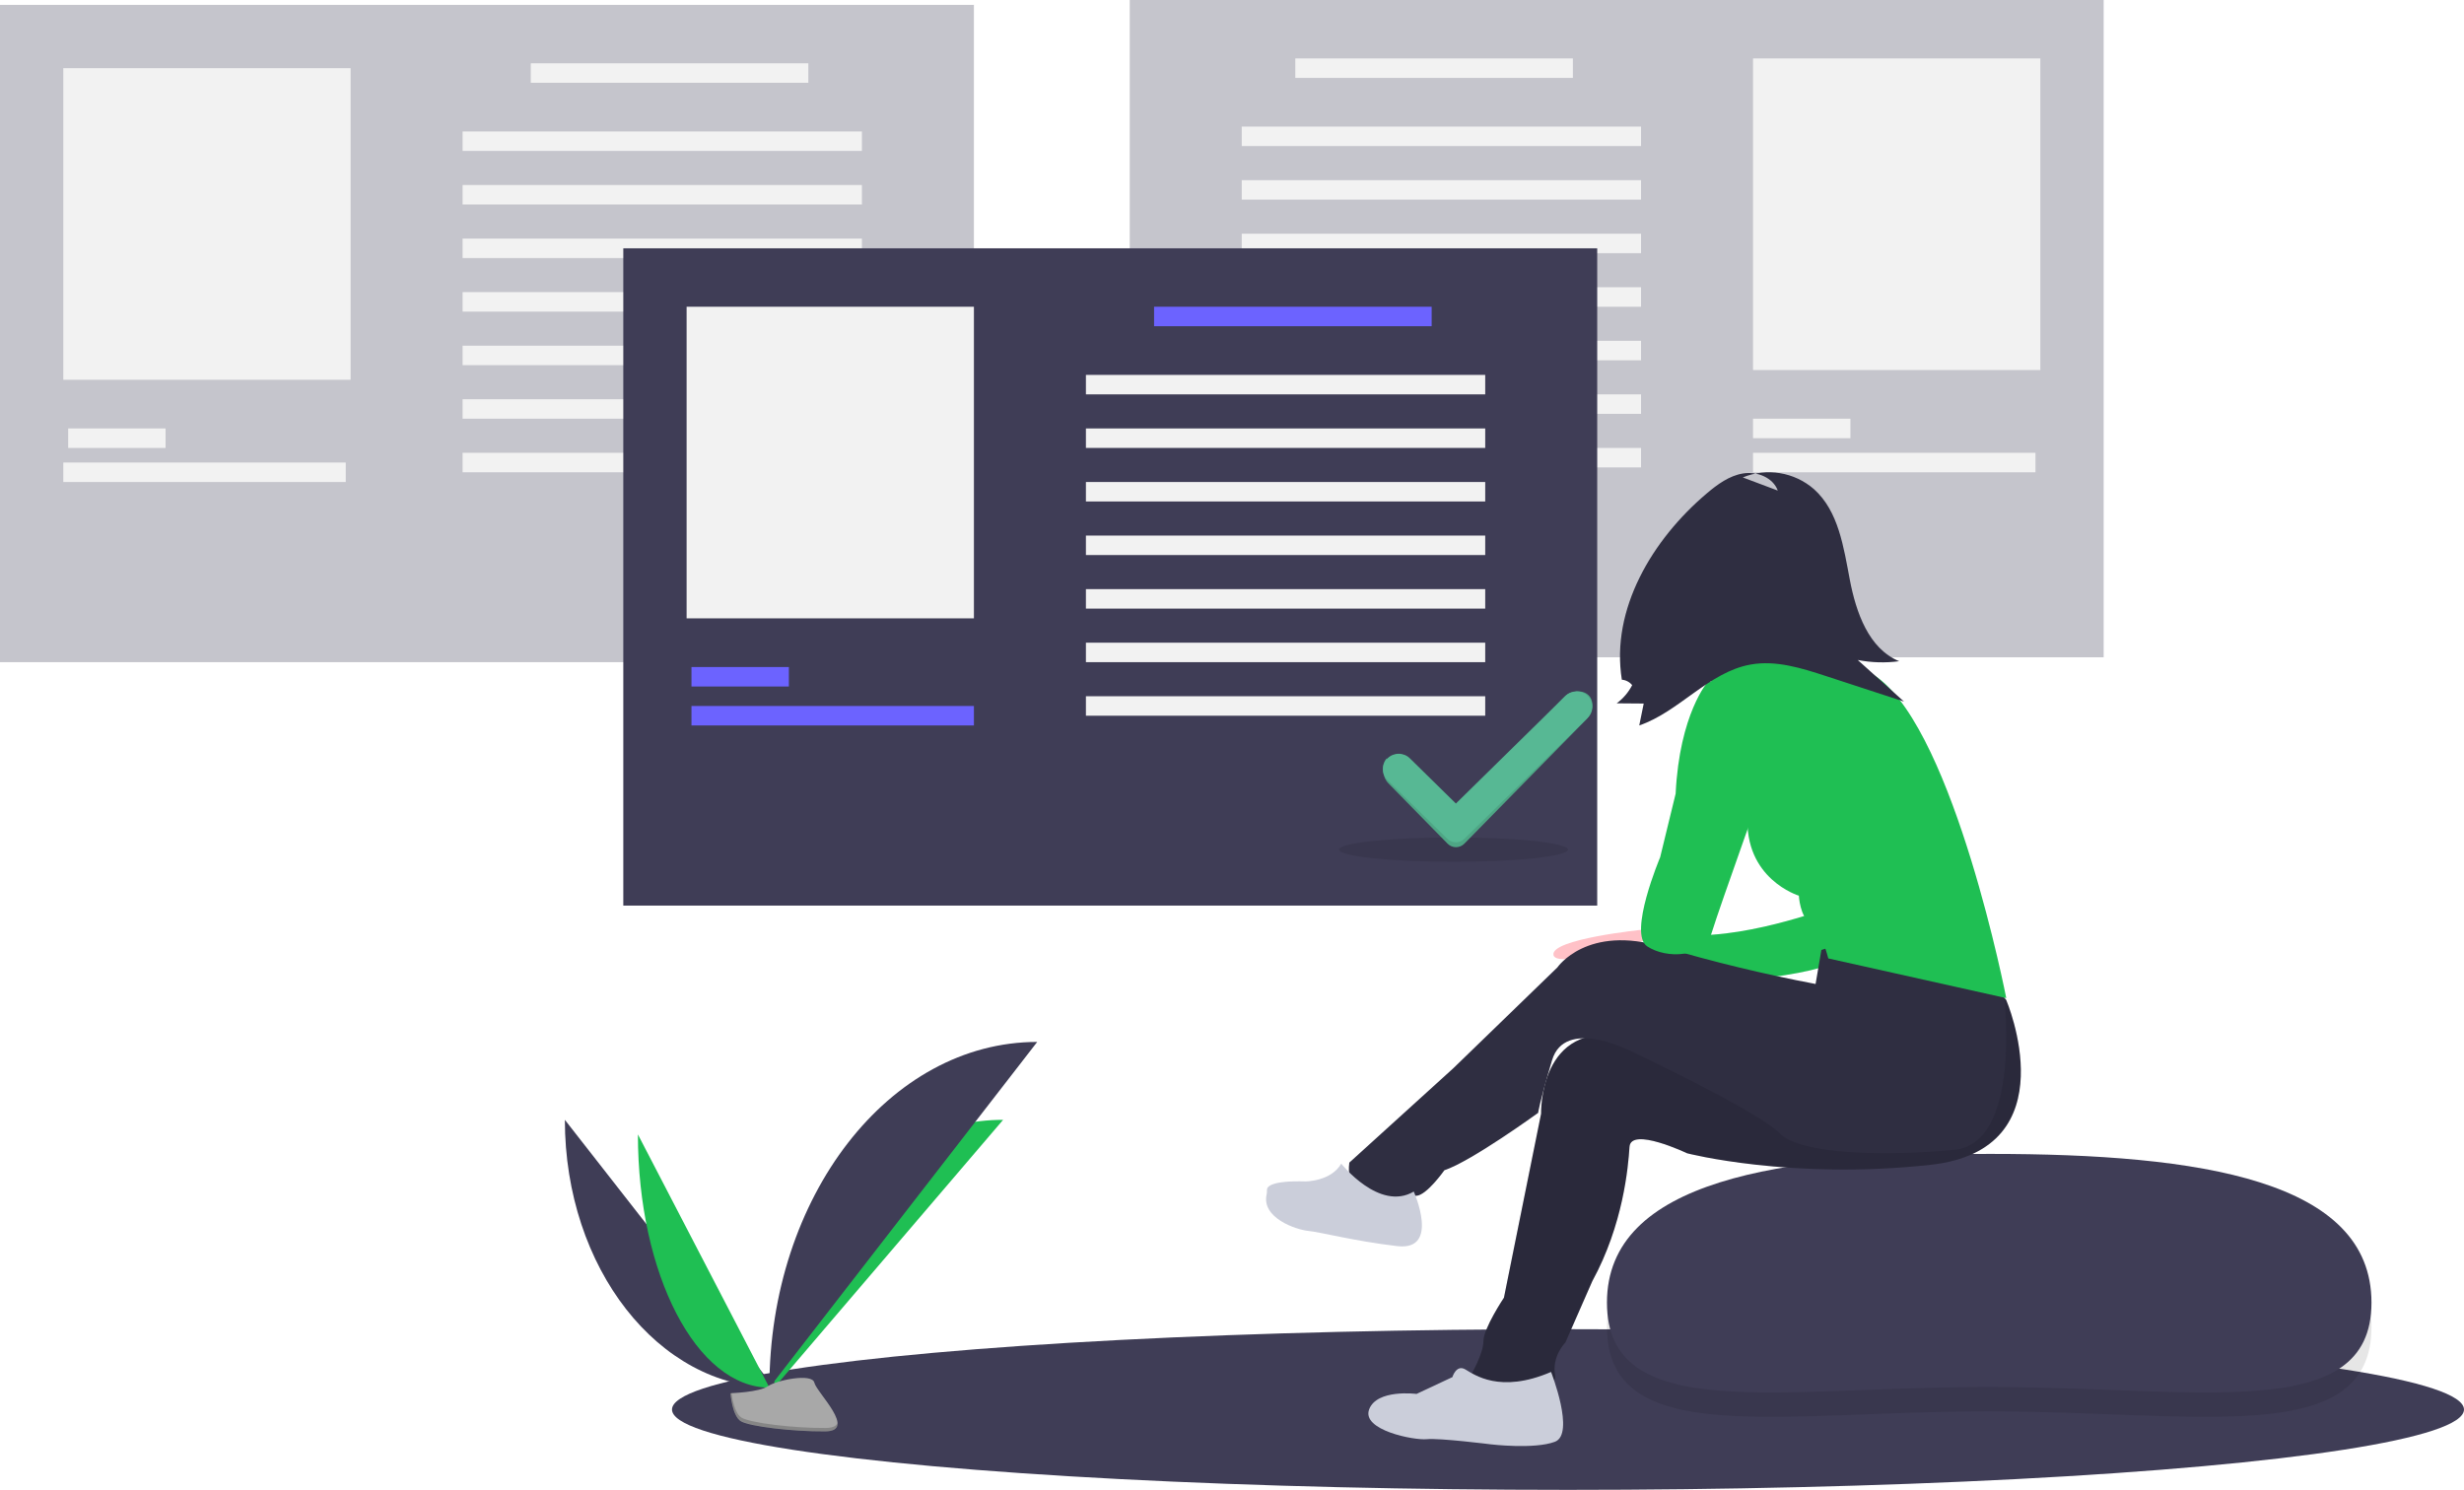 <?xml version="1.0" encoding="UTF-8"?>
<svg width="506px" height="306px" viewBox="0 0 506 306" version="1.1" xmlns="http://www.w3.org/2000/svg" xmlns:xlink="http://www.w3.org/1999/xlink">
    <!-- Generator: Sketch 59.1 (86144) - https://sketch.com -->
    <title>undraw_hire_te5y</title>
    <desc>Created with Sketch.</desc>
    <g id="Page-1" stroke="none" stroke-width="1" fill="none" fill-rule="evenodd">
        <g id="Homepage" transform="translate(-155.852, -2140.41)">
            <g id="undraw_hire_te5y" transform="translate(155, 2140)">
                <ellipse id="Oval" fill="#3F3D56" cx="322.852" cy="289.91" rx="184" ry="16.5"></ellipse>
                <rect id="Rectangle" fill="#3F3D56" opacity="0.3" transform="translate(332.852, 67.91) rotate(-180) translate(-332.852, -67.91) " x="232.852" y="0.41" width="200" height="135"></rect>
                <rect id="Rectangle" fill="#F2F2F2" x="360.852" y="12.41" width="59" height="64"></rect>
                <rect id="Rectangle" fill="#F2F2F2" transform="translate(295.352, 14.41) rotate(-180) translate(-295.352, -14.41) " x="266.852" y="12.41" width="57" height="4"></rect>
                <rect id="Rectangle" fill="#F2F2F2" transform="translate(370.852, 88.41) rotate(-180) translate(-370.852, -88.41) " x="360.852" y="86.41" width="20" height="4"></rect>
                <rect id="Rectangle" fill="#F2F2F2" transform="translate(389.852, 95.41) rotate(-180) translate(-389.852, -95.41) " x="360.852" y="93.41" width="58" height="4"></rect>
                <rect id="Rectangle" fill="#F2F2F2" transform="translate(296.852, 28.41) rotate(-180) translate(-296.852, -28.41) " x="255.852" y="26.41" width="82" height="4"></rect>
                <rect id="Rectangle" fill="#F2F2F2" transform="translate(296.852, 39.41) rotate(-180) translate(-296.852, -39.41) " x="255.852" y="37.41" width="82" height="4"></rect>
                <rect id="Rectangle" fill="#F2F2F2" transform="translate(296.852, 50.41) rotate(-180) translate(-296.852, -50.41) " x="255.852" y="48.41" width="82" height="4"></rect>
                <rect id="Rectangle" fill="#F2F2F2" transform="translate(296.852, 61.41) rotate(-180) translate(-296.852, -61.41) " x="255.852" y="59.41" width="82" height="4"></rect>
                <rect id="Rectangle" fill="#F2F2F2" transform="translate(296.852, 72.41) rotate(-180) translate(-296.852, -72.41) " x="255.852" y="70.41" width="82" height="4"></rect>
                <rect id="Rectangle" fill="#F2F2F2" transform="translate(296.852, 83.41) rotate(-180) translate(-296.852, -83.41) " x="255.852" y="81.41" width="82" height="4"></rect>
                <rect id="Rectangle" fill="#F2F2F2" transform="translate(296.852, 94.41) rotate(-180) translate(-296.852, -94.41) " x="255.852" y="92.41" width="82" height="4"></rect>
                <rect id="Rectangle" fill="#3F3D56" opacity="0.3" x="0.852" y="1.41" width="200" height="135"></rect>
                <rect id="Rectangle" fill="#F2F2F2" x="13.852" y="14.41" width="59" height="64"></rect>
                <rect id="Rectangle" fill="#F2F2F2" x="109.852" y="13.41" width="57" height="4"></rect>
                <rect id="Rectangle" fill="#F2F2F2" x="14.852" y="88.41" width="20" height="4"></rect>
                <rect id="Rectangle" fill="#F2F2F2" x="13.852" y="95.41" width="58" height="4"></rect>
                <rect id="Rectangle" fill="#F2F2F2" x="95.852" y="27.41" width="82" height="4"></rect>
                <rect id="Rectangle" fill="#F2F2F2" x="95.852" y="38.41" width="82" height="4"></rect>
                <rect id="Rectangle" fill="#F2F2F2" x="95.852" y="49.41" width="82" height="4"></rect>
                <rect id="Rectangle" fill="#F2F2F2" x="95.852" y="60.41" width="82" height="4"></rect>
                <rect id="Rectangle" fill="#F2F2F2" x="95.852" y="71.41" width="82" height="4"></rect>
                <rect id="Rectangle" fill="#F2F2F2" x="95.852" y="82.41" width="82" height="4"></rect>
                <rect id="Rectangle" fill="#F2F2F2" x="95.852" y="93.41" width="82" height="4"></rect>
                <rect id="Rectangle" fill="#3F3D56" x="128.852" y="51.41" width="200" height="135"></rect>
                <ellipse id="Oval" fill="#000000" opacity="0.1" cx="299.352" cy="174.91" rx="23.5" ry="2.5"></ellipse>
                <rect id="Rectangle" fill="#F2F2F2" x="141.852" y="63.41" width="59" height="64"></rect>
                <rect id="Rectangle" fill="#6C63FF" x="237.852" y="63.41" width="57" height="4"></rect>
                <rect id="Rectangle" fill="#6C63FF" x="142.852" y="137.41" width="20" height="4"></rect>
                <rect id="Rectangle" fill="#6C63FF" x="142.852" y="145.41" width="58" height="4"></rect>
                <rect id="Rectangle" fill="#F2F2F2" x="223.852" y="77.41" width="82" height="4"></rect>
                <rect id="Rectangle" fill="#F2F2F2" x="223.852" y="88.41" width="82" height="4"></rect>
                <rect id="Rectangle" fill="#F2F2F2" x="223.852" y="99.41" width="82" height="4"></rect>
                <rect id="Rectangle" fill="#F2F2F2" x="223.852" y="110.41" width="82" height="4"></rect>
                <rect id="Rectangle" fill="#F2F2F2" x="223.852" y="121.41" width="82" height="4"></rect>
                <rect id="Rectangle" fill="#F2F2F2" x="223.852" y="132.41" width="82" height="4"></rect>
                <rect id="Rectangle" fill="#F2F2F2" x="223.852" y="143.41" width="82" height="4"></rect>
                <path d="M322.133,143.511 L299.861,166.226 L290.499,156.678 C289.899,156.066 289.085,155.723 288.237,155.723 C287.388,155.723 286.574,156.066 285.974,156.678 L285.637,156.165 C284.388,157.44 284.724,160.019 285.974,161.294 L298.12,173.681 C299.073,174.653 300.618,174.653 301.572,173.682 L326.657,148.126 C327.907,146.852 328.361,144.516 327.111,143.242 L327.111,143.242 C325.861,141.968 323.383,142.237 322.133,143.511 Z" id="Path" fill="#57B894"></path>
                <path d="M322.133,143.511 L299.861,166.226 L290.499,156.678 C289.899,156.066 289.085,155.723 288.237,155.723 C287.388,155.723 286.574,156.066 285.974,156.678 L285.637,156.165 C284.388,157.44 284.724,160.019 285.974,161.294 L298.12,173.681 C299.073,174.653 300.618,174.653 301.572,173.682 L326.657,148.126 C327.907,146.852 328.361,144.516 327.111,143.242 L327.111,143.242 C325.861,141.968 323.383,142.237 322.133,143.511 Z" id="Path" fill="#000000" opacity="0.1"></path>
                <path d="M322.333,143.34 L299.83,165.445 L290.371,156.154 C289.765,155.559 288.942,155.224 288.085,155.224 C287.227,155.224 286.405,155.559 285.799,156.154 L285.799,156.154 C285.192,156.75 284.852,157.558 284.852,158.4 C284.852,159.242 285.192,160.05 285.799,160.646 L298.071,172.7 C299.034,173.646 300.595,173.647 301.559,172.701 L326.904,147.832 C327.51,147.236 327.852,146.429 327.852,145.586 C327.852,144.744 327.511,143.936 326.905,143.34 L326.905,143.34 C325.642,142.1 323.596,142.1 322.333,143.34 Z" id="Path" fill="#57B894"></path>
                <path d="M487.852,272.951 C487.852,298.036 452.443,290.277 409.089,290.277 C365.734,290.277 330.852,298.036 330.852,272.951 C330.852,247.866 366.255,242.41 409.61,242.41 C452.964,242.41 487.852,247.866 487.852,272.951 Z" id="Path" fill="#000000" opacity="0.1"></path>
                <path d="M487.852,267.951 C487.852,293.036 452.443,285.277 409.089,285.277 C365.734,285.277 330.852,293.036 330.852,267.951 C330.852,242.866 366.255,237.41 409.61,237.41 C452.964,237.41 487.852,242.866 487.852,267.951 Z" id="Path" fill="#3F3D56"></path>
                <path d="M339.754,189.41 L338.184,191.358 C338.184,191.358 319.1,193.274 319.875,196.585 C320.649,199.897 342.852,192.17 342.852,192.17 L339.754,189.41 Z" id="Path" fill="#FFC1C7"></path>
                <path d="M374.815,187.41 C374.815,187.41 354.117,194.91 342.852,191.696 L348.091,202.41 C348.091,202.41 374.815,201.607 379.531,196.785 C384.247,191.964 374.815,187.41 374.815,187.41 Z" id="Path" fill="#1FBF53"></path>
                <path d="M374.815,187.41 C374.815,187.41 354.117,194.91 342.852,191.696 L348.091,202.41 C348.091,202.41 374.815,201.607 379.531,196.785 C384.247,191.964 374.815,187.41 374.815,187.41 Z" id="Path" fill="#1FBF53" opacity="0.1"></path>
                <circle id="Oval" fill="#FFC1C7" cx="360.852" cy="117.41" r="14"></circle>
                <path d="M372.345,130.612 C372.823,131.504 373.43,132.324 374.147,133.049 C376.052,135.071 378.325,136.731 380.852,137.944 C372.957,139.51 364.983,140.667 356.962,141.41 C357.809,138.501 356.695,135.389 355.197,132.741 C353.699,130.093 351.789,127.625 350.852,124.742 L360.253,124.989 C361.959,125.034 363.67,125.084 365.376,125.002 C366.651,124.941 368.774,124.196 369.964,124.471 C372.48,125.051 371.247,128.435 372.345,130.612 Z" id="Path" fill="#FFC1C7"></path>
                <path d="M404.946,196.347 L412.84,205.794 C412.84,205.794 425.996,236.498 397.315,239.647 C368.635,242.797 347.322,237.286 347.322,237.286 C347.322,237.286 335.745,231.775 335.482,235.973 C335.218,240.172 334.166,251.982 327.851,263.529 L322.325,276.125 C322.325,276.125 319.431,279.012 320.22,282.948 C321.01,286.885 302.591,288.197 302.854,282.948 C302.854,282.948 305.486,278.487 305.486,275.863 C305.486,273.238 309.696,266.94 309.696,266.94 L317.326,229.15 C317.326,229.15 316.8,209.731 334.692,213.405 C352.585,217.079 378.108,212.617 378.108,212.617 L383.896,192.41 L404.946,196.347 Z" id="Path" fill="#2F2E41"></path>
                <path d="M404.946,196.347 L412.84,205.794 C412.84,205.794 425.996,236.498 397.315,239.647 C368.635,242.797 347.322,237.286 347.322,237.286 C347.322,237.286 335.745,231.775 335.482,235.973 C335.218,240.172 334.166,251.982 327.851,263.529 L322.325,276.125 C322.325,276.125 319.431,279.012 320.22,282.948 C321.01,286.885 302.591,288.197 302.854,282.948 C302.854,282.948 305.486,278.487 305.486,275.863 C305.486,273.238 309.696,266.94 309.696,266.94 L317.326,229.15 C317.326,229.15 316.8,209.731 334.692,213.405 C352.585,217.079 378.108,212.617 378.108,212.617 L383.896,192.41 L404.946,196.347 Z" id="Path" fill="#000000" opacity="0.1"></path>
                <path d="M374.883,195.528 C374.883,195.528 399.018,186.522 412.471,205.652 C412.471,205.652 415.9,235.265 402.183,236.575 C388.467,237.886 370.53,237.623 366.31,233.169 C362.09,228.714 335.449,216.135 335.449,216.135 C335.449,216.135 322.187,209.414 319.586,218.147 C316.984,226.879 316.721,228.976 316.721,228.976 C316.721,228.976 303.004,238.934 297.465,240.768 C297.465,240.768 293.772,246.009 291.662,246.009 C289.552,246.009 276.627,248.892 277.946,239.196 L299.311,219.804 L320.677,199.101 C320.677,199.101 326.744,190.191 342.307,194.908 C352.635,197.962 363.111,200.498 373.696,202.508 L374.883,195.528 Z" id="Path" fill="#2F2E41"></path>
                <path d="M319.376,282.192 C319.376,282.192 324.375,294.939 320.165,296.532 C315.955,298.126 307.008,297.063 307.008,297.063 C307.008,297.063 296.482,295.736 293.85,296.001 C291.219,296.267 280.43,294.142 282.009,289.893 C283.587,285.644 291.745,286.707 291.745,286.707 L299.113,283.254 C299.113,283.254 299.903,280.599 301.745,281.661 C303.587,282.723 308.85,286.707 319.376,282.192 Z" id="Path" fill="#CBCEDA"></path>
                <path d="M291.176,245.143 C291.176,245.143 296.662,257.389 287.78,256.347 C278.898,255.305 272.105,253.481 269.493,253.22 C266.98,252.97 259.874,250.549 260.964,245.727 C261.023,245.415 261.047,245.097 261.035,244.78 C261.035,244.133 261.917,242.863 268.97,243.058 C268.97,243.058 274.195,243.058 276.285,239.41 C276.285,239.41 284.123,249.312 291.176,245.143 Z" id="Path" fill="#CBCEDA"></path>
                <path d="M351.852,139.669 C351.852,139.669 370.783,127.836 386.558,139.669 C402.334,151.503 412.852,205.41 412.852,205.41 L376.304,197.258 C376.304,197.258 374.727,190.947 372.623,189.895 C370.52,188.843 370.257,184.373 370.257,184.373 C370.257,184.373 358.951,180.955 359.739,167.806 C360.528,154.658 351.852,139.669 351.852,139.669 Z" id="Path" fill="#1FBF53"></path>
                <path d="M361.403,140.41 L351.589,140.41 C351.589,140.41 345.754,146.946 344.958,163.416 L341.775,176.487 C341.775,176.487 335.144,192.173 339.123,194.787 C343.102,197.401 350.794,197.14 352.385,191.911 C353.977,186.683 364.852,156.357 364.852,156.357 L361.403,140.41 Z" id="Path" fill="#1FBF53"></path>
                <path d="M358.744,98.47 C363.678,96.44 369.331,97.37 373.36,100.875 C378.426,105.41 379.448,112.809 380.728,119.498 C382.009,126.188 384.585,133.637 390.869,136.216 C388.036,136.595 385.161,136.512 382.356,135.967 L391.852,144.505 L375.855,139.274 C370.835,137.632 365.562,135.97 360.363,136.897 C351.751,138.433 345.755,146.556 337.482,149.41 L338.401,144.91 L332.852,144.867 C334.181,143.88 335.269,142.602 336.031,141.129 C335.503,140.485 334.737,140.083 333.908,140.015 C331.595,125.537 340.164,111.225 351.331,101.766 C353.528,99.905 355.958,98.118 358.795,97.653 C361.632,97.188 364.944,98.46 365.93,101.169" id="Path" fill="#2F2E41"></path>
                <path d="M116.852,230.41 C116.852,260.811 136.084,285.41 159.852,285.41" id="Path" fill="#3F3D56"></path>
                <path d="M159.852,285.41 C159.852,255.01 180.873,230.41 206.852,230.41" id="Path" fill="#1FBF53"></path>
                <path d="M131.852,233.41 C131.852,262.152 143.928,285.41 158.852,285.41" id="Path" fill="#1FBF53"></path>
                <path d="M158.852,285.41 C158.852,246.166 183.451,214.41 213.852,214.41" id="Path" fill="#3F3D56"></path>
                <path d="M150.852,286.556 C150.852,286.556 156.764,286.377 158.546,285.127 C160.328,283.878 167.641,282.386 168.083,284.39 C168.525,286.393 176.968,294.355 170.293,294.408 C163.618,294.461 154.783,293.384 153.004,292.318 C151.226,291.251 150.852,286.556 150.852,286.556 Z" id="Path" fill="#A8A8A8"></path>
                <path d="M170.413,293.698 C163.738,293.752 154.902,292.657 153.124,291.571 C151.769,290.745 151.23,287.779 151.049,286.41 C150.924,286.416 150.852,286.418 150.852,286.418 C150.852,286.418 151.226,291.196 153.005,292.281 C154.783,293.366 163.619,294.462 170.294,294.408 C172.221,294.393 172.887,293.706 172.85,292.688 C172.582,293.303 171.848,293.687 170.413,293.698 Z" id="Path" fill="#000000" opacity="0.2"></path>
            </g>
        </g>
    </g>
</svg>